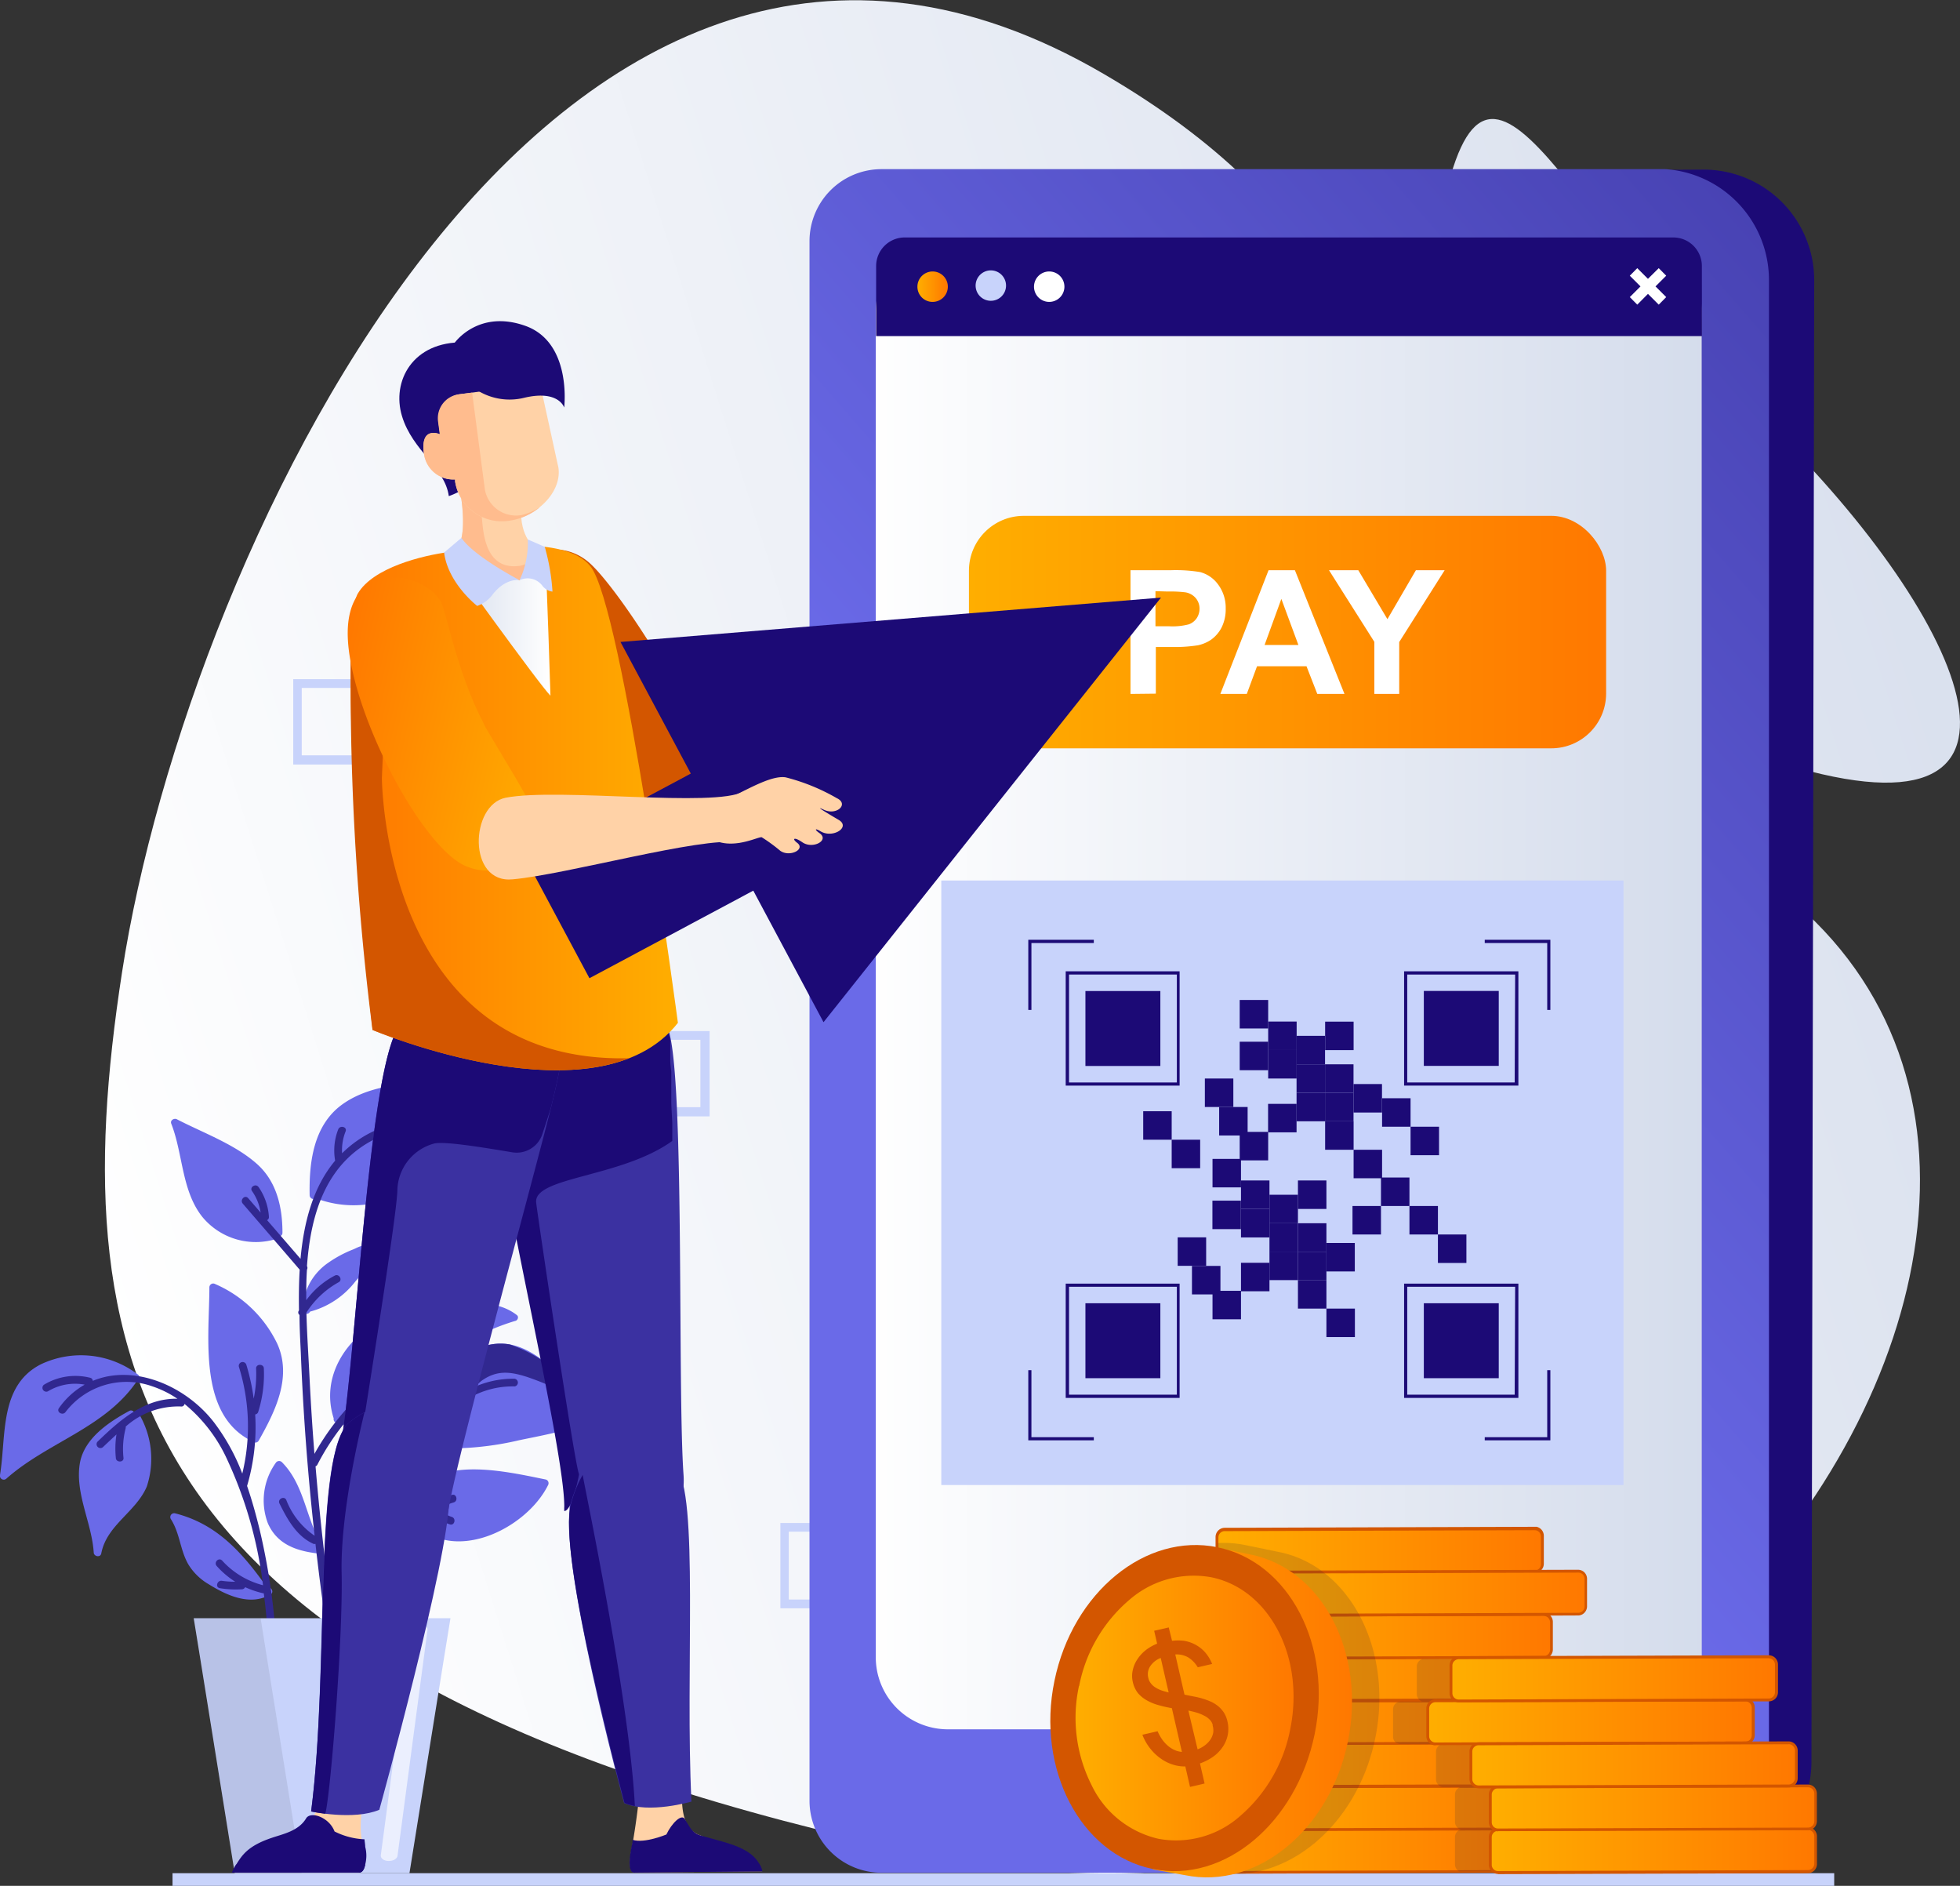 <svg xmlns="http://www.w3.org/2000/svg" xmlns:xlink="http://www.w3.org/1999/xlink" viewBox="0 0 212.68 204.58"><rect x="0" y="0" width="212.68" height="204.58" fill="#333333" stroke="none"/><defs><style>.cls-1{fill:#c8d3fb;}.cls-2{fill:url(#Безымянный_градиент_330);}.cls-3{fill:url(#Безымянный_градиент_330-2);}.cls-4{fill:url(#Безымянный_градиент_330-3);}.cls-5{fill:#1c0a76;}.cls-6{fill:url(#Безымянный_градиент_14);}.cls-13,.cls-7{fill:#fff;}.cls-8{fill:url(#Безымянный_градиент_18);}.cls-9{fill:url(#Безымянный_градиент_18-2);}.cls-10{fill:#6a6ae8;}.cls-11{fill:#312890;}.cls-12{opacity:0.08;}.cls-13{opacity:0.64;}.cls-14{fill:#3b31a1;}.cls-15{fill:#d35600;}.cls-16{fill:#ffd2a7;}.cls-17{fill:url(#Безымянный_градиент_18-3);}.cls-18{fill:url(#Безымянный_градиент_330-4);}.cls-19{fill:url(#Безымянный_градиент_140);}.cls-20{fill:#ffbc8e;}.cls-21{fill:url(#Безымянный_градиент_18-4);}.cls-22{fill:url(#Безымянный_градиент_18-5);}.cls-23{fill:url(#Безымянный_градиент_18-6);}.cls-24{fill:url(#Безымянный_градиент_18-7);}.cls-25{fill:url(#Безымянный_градиент_18-8);}.cls-26{fill:url(#Безымянный_градиент_18-9);}.cls-27{fill:url(#Безымянный_градиент_18-10);}.cls-28{fill:url(#Безымянный_градиент_18-11);}.cls-29{fill:url(#Безымянный_градиент_18-12);}.cls-30{fill:#191e3f;opacity:0.15;}.cls-31{fill:url(#Безымянный_градиент_18-13);}.cls-32{fill:url(#Безымянный_градиент_18-14);}.cls-33{fill:url(#Безымянный_градиент_18-15);}.cls-34{fill:url(#Безымянный_градиент_18-16);}.cls-35{fill:url(#Безымянный_градиент_18-17);}.cls-36{fill:url(#Безымянный_градиент_18-18);}.cls-37{fill:url(#Безымянный_градиент_18-19);}</style><linearGradient id="Безымянный_градиент_330" x1="7.97" y1="133.89" x2="246.89" y2="58.37" gradientUnits="userSpaceOnUse"><stop offset="0" stop-color="#fff"/><stop offset="1" stop-color="#d3dbeb"/></linearGradient><linearGradient id="Безымянный_градиент_330-2" x1="-0.44" y1="107.28" x2="238.48" y2="31.76" xlink:href="#Безымянный_градиент_330"/><linearGradient id="Безымянный_градиент_330-3" x1="93.04" y1="109.19" x2="188.09" y2="109.19" gradientTransform="translate(249.47 -31.6) rotate(89.88)" xlink:href="#Безымянный_градиент_330"/><linearGradient id="Безымянный_градиент_14" x1="643.65" y1="119.13" x2="782.14" y2="-1.4" gradientTransform="translate(-514.76)" gradientUnits="userSpaceOnUse"><stop offset="0" stop-color="#6a6ae8"/><stop offset="1" stop-color="#312890"/></linearGradient><linearGradient id="Безымянный_градиент_18" x1="-90.34" y1="31.11" x2="-87.05" y2="31.11" gradientTransform="translate(189.89)" gradientUnits="userSpaceOnUse"><stop offset="0" stop-color="#ffae00"/><stop offset="1" stop-color="#ff7800"/></linearGradient><linearGradient id="Безымянный_градиент_18-2" x1="105.14" y1="68.57" x2="174.29" y2="68.57" gradientTransform="matrix(1, 0, 0, 1, 0, 0)" xlink:href="#Безымянный_градиент_18"/><linearGradient id="Безымянный_градиент_18-3" x1="-1.64" y1="87.64" x2="33.85" y2="87.64" gradientTransform="matrix(-1, 0, 0, 1, 71.96, 0)" xlink:href="#Безымянный_градиент_18"/><linearGradient id="Безымянный_градиент_330-4" x1="12.23" y1="67.46" x2="23.75" y2="67.46" gradientTransform="matrix(-1, 0, 0, 1, 71.96, 0)" xlink:href="#Безымянный_градиент_330"/><linearGradient id="Безымянный_градиент_140" x1="-1625.5" y1="414.59" x2="-1589.11" y2="414.59" gradientTransform="matrix(-0.99, 0.13, 0.13, 0.99, -1596.19, -152.91)" gradientUnits="userSpaceOnUse"><stop offset="0" stop-color="#ffd000"/><stop offset="1" stop-color="#ff7400"/></linearGradient><linearGradient id="Безымянный_градиент_18-4" x1="-31.78" y1="347.17" x2="-6.37" y2="347.17" gradientTransform="matrix(-0.98, -0.22, -0.22, 0.98, 105.72, -264.26)" xlink:href="#Безымянный_градиент_18"/><linearGradient id="Безымянный_градиент_18-5" x1="129.86" y1="200.74" x2="165.17" y2="200.74" gradientTransform="matrix(1, 0, 0, 1, 0, 0)" xlink:href="#Безымянный_градиент_18"/><linearGradient id="Безымянный_градиент_18-6" x1="133.04" y1="196.12" x2="168.35" y2="196.12" gradientTransform="matrix(1, 0, 0, 1, 0, 0)" xlink:href="#Безымянный_градиент_18"/><linearGradient id="Безымянный_градиент_18-7" x1="130.81" y1="191.44" x2="166.12" y2="191.44" gradientTransform="matrix(1, 0, 0, 1, 0, 0)" xlink:href="#Безымянный_градиент_18"/><linearGradient id="Безымянный_градиент_18-8" x1="128.35" y1="186.82" x2="163.66" y2="186.82" gradientTransform="matrix(1, 0, 0, 1, 0, 0)" xlink:href="#Безымянный_градиент_18"/><linearGradient id="Безымянный_градиент_18-9" x1="133.04" y1="182.15" x2="168.35" y2="182.15" gradientTransform="matrix(1, 0, 0, 1, 0, 0)" xlink:href="#Безымянный_градиент_18"/><linearGradient id="Безымянный_градиент_18-10" x1="132.07" y1="168.2" x2="167.38" y2="168.2" gradientTransform="matrix(1, 0, 0, 1, 0, 0)" xlink:href="#Безымянный_градиент_18"/><linearGradient id="Безымянный_градиент_18-11" x1="133.04" y1="177.53" x2="168.35" y2="177.53" gradientTransform="matrix(1, 0, 0, 1, 0, 0)" xlink:href="#Безымянный_градиент_18"/><linearGradient id="Безымянный_градиент_18-12" x1="136.75" y1="172.86" x2="172.06" y2="172.86" gradientTransform="matrix(1, 0, 0, 1, 0, 0)" xlink:href="#Безымянный_градиент_18"/><linearGradient id="Безымянный_градиент_18-13" x1="117.56" y1="185.73" x2="146.69" y2="185.73" gradientTransform="matrix(1, 0, 0, 1, 0, 0)" xlink:href="#Безымянный_градиент_18"/><linearGradient id="Безымянный_градиент_18-14" x1="116.58" y1="185.3" x2="140.49" y2="185.3" gradientTransform="matrix(1, 0, 0, 1, 0, 0)" xlink:href="#Безымянный_градиент_18"/><linearGradient id="Безымянный_градиент_18-15" x1="161.71" y1="200.76" x2="197.03" y2="200.76" gradientTransform="matrix(1, 0, 0, 1, 0, 0)" xlink:href="#Безымянный_градиент_18"/><linearGradient id="Безымянный_градиент_18-16" x1="154.93" y1="186.8" x2="190.24" y2="186.8" gradientTransform="matrix(1, 0, 0, 1, 0, 0)" xlink:href="#Безымянный_градиент_18"/><linearGradient id="Безымянный_градиент_18-17" x1="157.45" y1="182.13" x2="192.77" y2="182.13" gradientTransform="matrix(1, 0, 0, 1, 0, 0)" xlink:href="#Безымянный_градиент_18"/><linearGradient id="Безымянный_градиент_18-18" x1="161.71" y1="196.13" x2="197.03" y2="196.13" gradientTransform="matrix(1, 0, 0, 1, 0, 0)" xlink:href="#Безымянный_градиент_18"/><linearGradient id="Безымянный_градиент_18-19" x1="159.61" y1="191.46" x2="194.92" y2="191.46" gradientTransform="matrix(1, 0, 0, 1, 0, 0)" xlink:href="#Безымянный_градиент_18"/></defs><g id="Слой_2" data-name="Слой 2"><g id="Layer1"><rect class="cls-1" x="18.72" y="203.21" width="180.31" height="1.37"/><path class="cls-2" d="M13.24,105.49C20.39,59.12,60.66-26.46,119.73,8c50.72,29.55,15.82,65.38,57.52,80.13,71.19,25.18,9.32,131.33-77,113S6.6,148.61,13.24,105.49Z"/><path class="cls-3" d="M156.43,23.19C153.08,40.1,159,71.6,192,82.38s21.56-15.14,0-36.25S161.48-2.27,156.43,23.19Z"/><path class="cls-1" d="M173.11,151.78H156.2v-9.26h16.91Zm-16-.95h15v-7.36h-15Z"/><path class="cls-1" d="M184.71,160.09H167.79v-9.26h16.92Zm-16-1h15v-7.36h-15Z"/><path class="cls-1" d="M131.35,72H114.44V62.78h16.91Zm-16-1h15V63.73h-15Z"/><path class="cls-1" d="M101.59,174.47H84.68v-9.25h16.91Zm-16-.95h15v-7.36h-15Z"/><path class="cls-1" d="M117.57,174.47H100.66v-9.25h16.91Zm-16-.95h15v-7.36h-15Z"/><path class="cls-1" d="M109.57,182.78H92.66v-9.26h16.91Zm-16-.95h15v-7.36h-15Z"/><path class="cls-1" d="M77,121.11H60.12v-9.26H77Zm-16-1h15V112.8h-15Z"/><path class="cls-1" d="M65.44,129.42H48.52v-9.26H65.44Zm-16-.95h15v-7.36h-15Z"/><path class="cls-1" d="M48.74,82.94H31.82V73.68H48.74Zm-16-1h15V74.63h-15Z"/><path class="cls-1" d="M64.72,82.94H47.8V73.68H64.72Zm-16-1h15V74.63h-15Z"/><path class="cls-1" d="M56.72,91.25H39.8V82H56.72Zm-16-1h15V82.94h-15Z"/><rect class="cls-4" x="56.14" y="61.82" width="168.85" height="94.73" transform="translate(31.1 249.53) rotate(-89.88)"/><path class="cls-5" d="M184.82,18.4l-54.77.31v7.11l27.74.06,19.77.11a12.06,12.06,0,0,1,12,12.08l-.26,137.55a12.07,12.07,0,0,1-12.09,12l-47.51.1,0,14.93,54.77.52a12.07,12.07,0,0,0,12.09-12l.3-160.69A12,12,0,0,0,184.82,18.4Z"/><path class="cls-6" d="M180.72,18.35q-.42,0-.84,0H95.66a7.81,7.81,0,0,0-7.82,7.81l0,169.19a7.81,7.81,0,0,0,7.81,7.81h84.23c.27,0,.55,0,.82,0a12.07,12.07,0,0,0,11.25-12l0-160.68A12.06,12.06,0,0,0,180.72,18.35Zm3.94,161.43a7.82,7.82,0,0,1-7.82,7.82h-74a7.82,7.82,0,0,1-7.81-7.82l0-146a7.81,7.81,0,0,1,7.81-7.81h74a7.81,7.81,0,0,1,7.81,7.82Z"/><path class="cls-5" d="M149.75,199l-20.08,0A3.65,3.65,0,0,1,126,195.3h0a3.66,3.66,0,0,1,3.65-3.64l20.08,0a3.64,3.64,0,0,1,3.64,3.65h0A3.64,3.64,0,0,1,149.75,199Z"/><path class="cls-5" d="M184.68,36.46H95.07v-7.6a3.1,3.1,0,0,1,3.1-3.1h83.39a3.1,3.1,0,0,1,3.11,3.1Z"/><path class="cls-7" d="M112.2,31.11a1.65,1.65,0,1,1,1.65,1.64A1.65,1.65,0,0,1,112.2,31.11Z"/><path class="cls-1" d="M105.87,31.11a1.65,1.65,0,1,1,3.29,0,1.65,1.65,0,0,1-3.29,0Z"/><path class="cls-8" d="M99.55,31.11a1.65,1.65,0,1,1,1.64,1.64A1.64,1.64,0,0,1,99.55,31.11Z"/><polygon class="cls-7" points="176.85 29.91 177.66 29.09 178.82 30.25 179.99 29.09 180.8 29.91 179.64 31.07 180.8 32.23 179.99 33.05 178.82 31.88 177.66 33.05 176.85 32.23 178.01 31.07 176.85 29.91"/><rect class="cls-9" x="105.14" y="55.96" width="69.14" height="25.22" rx="5.95"/><path class="cls-7" d="M122.67,75.28V61.86H127a16.16,16.16,0,0,1,3.22.2,3.52,3.52,0,0,1,1.93,1.31A4.19,4.19,0,0,1,133,66a4.38,4.38,0,0,1-.45,2.08,3.7,3.7,0,0,1-1.14,1.32A4.08,4.08,0,0,1,130,70a16.42,16.42,0,0,1-2.82.19h-1.76v5.06Zm2.71-11.15v3.81h1.48a7,7,0,0,0,2.14-.21,1.76,1.76,0,0,0,.85-.66,1.85,1.85,0,0,0,.31-1,1.75,1.75,0,0,0-.43-1.21,1.88,1.88,0,0,0-1.09-.6,13.37,13.37,0,0,0-1.95-.09Z"/><path class="cls-7" d="M145.89,75.28h-2.95l-1.17-3H136.4l-1.11,3h-2.87l5.23-13.42h2.86Zm-5-5.31-1.85-5-1.82,5Z"/><path class="cls-7" d="M149.13,75.28V69.63l-4.92-7.77h3.18l3.16,5.31,3.09-5.31h3.12l-4.93,7.79v5.63Z"/><rect class="cls-1" x="102.14" y="95.52" width="74.03" height="65.58"/><rect class="cls-5" x="154.49" y="107.5" width="8.13" height="8.13" transform="translate(270.13 -46.99) rotate(90)"/><path class="cls-5" d="M152.36,105.37v12.4h12.4v-12.4Zm12,12.06H152.7V105.72h11.71Z"/><rect class="cls-5" x="117.78" y="107.5" width="8.13" height="8.13" transform="translate(233.41 -10.27) rotate(90)"/><path class="cls-5" d="M115.64,105.37v12.4H128v-12.4Zm12.06,12.06H116V105.72H127.7Z"/><rect class="cls-5" x="154.49" y="141.38" width="8.13" height="8.13" transform="translate(304.01 -13.11) rotate(90)"/><path class="cls-5" d="M152.36,139.25v12.4h12.4v-12.4Zm12,12.05H152.7V139.59h11.71Z"/><rect class="cls-5" x="117.78" y="141.38" width="8.13" height="8.13" transform="translate(267.29 23.6) rotate(90)"/><path class="cls-5" d="M115.64,139.25v12.4H128v-12.4ZM127.7,151.3H116V139.59H127.7Z"/><rect class="cls-5" x="143.79" y="110.82" width="3.09" height="3.09" transform="translate(257.7 -32.96) rotate(90)"/><rect class="cls-5" x="140.7" y="112.37" width="3.09" height="3.09" transform="translate(256.15 -28.33) rotate(90)"/><rect class="cls-5" x="137.61" y="110.82" width="3.09" height="3.09" transform="translate(251.52 -26.79) rotate(90)"/><rect class="cls-5" x="134.52" y="108.48" width="3.09" height="3.09" transform="translate(246.09 -26.04) rotate(90)"/><rect class="cls-5" x="134.52" y="113.01" width="3.09" height="3.09" transform="translate(250.62 -21.51) rotate(90)"/><rect class="cls-5" x="130.74" y="117" width="3.09" height="3.09" transform="translate(250.83 -13.74) rotate(90)"/><rect class="cls-5" x="137.61" y="113.91" width="3.09" height="3.09" transform="translate(254.61 -23.7) rotate(90)"/><rect class="cls-5" x="137.61" y="119.75" width="3.09" height="3.09" transform="translate(260.44 -17.86) rotate(90)"/><rect class="cls-5" x="143.79" y="121.63" width="3.09" height="3.09" transform="translate(268.51 -22.15) rotate(90)"/><rect class="cls-5" x="146.88" y="124.72" width="3.09" height="3.09" transform="translate(274.69 -22.15) rotate(90)"/><rect class="cls-5" x="134.52" y="122.79" width="3.09" height="3.09" transform="translate(260.4 -11.73) rotate(90)"/><rect class="cls-5" x="132.29" y="120.09" width="3.09" height="3.09" transform="translate(255.47 -12.2) rotate(90)"/><rect class="cls-5" x="127.14" y="123.64" width="3.09" height="3.09" transform="translate(253.87 -3.5) rotate(90)"/><rect class="cls-5" x="124.05" y="120.55" width="3.09" height="3.09" transform="translate(247.69 -3.5) rotate(90)"/><rect class="cls-5" x="140.7" y="115.46" width="3.09" height="3.09" transform="translate(259.24 -25.24) rotate(90)"/><rect class="cls-5" x="143.79" y="115.46" width="3.09" height="3.09" transform="translate(262.33 -28.33) rotate(90)"/><rect class="cls-5" x="146.88" y="117.6" width="3.09" height="3.09" transform="translate(267.56 -29.28) rotate(90)"/><rect class="cls-5" x="140.7" y="118.55" width="3.09" height="3.09" transform="translate(262.33 -22.15) rotate(90)"/><rect class="cls-5" x="143.79" y="118.55" width="3.09" height="3.09" transform="translate(265.42 -25.24) rotate(90)"/><rect class="cls-5" x="140.84" y="128.06" width="3.09" height="3.09" transform="translate(271.99 -12.78) rotate(90)"/><rect class="cls-5" x="137.75" y="129.6" width="3.09" height="3.09" transform="translate(270.44 -8.14) rotate(90)"/><rect class="cls-5" x="134.66" y="128.06" width="3.09" height="3.09" transform="translate(265.81 -6.6) rotate(90)"/><rect class="cls-5" x="131.57" y="125.72" width="3.09" height="3.09" transform="translate(260.38 -5.85) rotate(90)"/><rect class="cls-5" x="131.57" y="130.25" width="3.09" height="3.09" transform="translate(264.9 -1.32) rotate(90)"/><rect class="cls-5" x="127.79" y="134.24" width="3.09" height="3.09" transform="translate(265.12 6.44) rotate(90)"/><rect class="cls-5" x="134.66" y="131.15" width="3.09" height="3.09" transform="translate(268.9 -3.51) rotate(90)"/><rect class="cls-5" x="134.66" y="136.98" width="3.09" height="3.09" transform="translate(274.73 2.33) rotate(90)"/><rect class="cls-5" x="140.84" y="138.87" width="3.09" height="3.09" transform="translate(282.8 -1.97) rotate(90)"/><rect class="cls-5" x="143.93" y="141.96" width="3.09" height="3.09" transform="translate(288.98 -1.97) rotate(90)"/><rect class="cls-5" x="131.57" y="140.03" width="3.09" height="3.09" transform="translate(274.69 8.46) rotate(90)"/><rect class="cls-5" x="129.34" y="137.33" width="3.09" height="3.09" transform="translate(269.76 7.99) rotate(90)"/><rect class="cls-5" x="137.75" y="132.69" width="3.09" height="3.09" transform="translate(273.53 -5.05) rotate(90)"/><rect class="cls-5" x="140.84" y="132.69" width="3.09" height="3.09" transform="translate(276.62 -8.14) rotate(90)"/><rect class="cls-5" x="143.93" y="134.84" width="3.09" height="3.09" transform="translate(281.85 -9.09) rotate(90)"/><rect class="cls-5" x="137.75" y="135.78" width="3.09" height="3.09" transform="translate(276.62 -1.97) rotate(90)"/><rect class="cls-5" x="140.84" y="135.78" width="3.09" height="3.09" transform="translate(279.71 -5.05) rotate(90)"/><rect class="cls-5" x="152.95" y="130.83" width="3.09" height="3.09" transform="translate(286.86 -22.12) rotate(90)"/><rect class="cls-5" x="156.04" y="133.92" width="3.09" height="3.09" transform="translate(293.04 -22.12) rotate(90)"/><rect class="cls-5" x="149.86" y="127.74" width="3.09" height="3.09" transform="translate(280.68 -22.12) rotate(90)"/><rect class="cls-5" x="146.77" y="130.83" width="3.09" height="3.09" transform="translate(280.68 -15.94) rotate(90)"/><rect class="cls-5" x="153.05" y="122.23" width="3.09" height="3.09" transform="translate(278.38 -30.82) rotate(90)"/><rect class="cls-5" x="149.96" y="119.14" width="3.09" height="3.09" transform="translate(272.2 -30.82) rotate(90)"/><polygon class="cls-5" points="161.11 102.3 161.11 101.95 168.23 101.95 168.23 109.56 167.89 109.56 167.89 102.3 161.11 102.3"/><polygon class="cls-5" points="111.58 109.56 111.58 101.95 118.69 101.95 118.69 102.3 111.92 102.3 111.92 109.56 111.58 109.56"/><polygon class="cls-5" points="161.11 156.25 161.11 155.91 167.89 155.91 167.89 148.64 168.23 148.64 168.23 156.25 161.11 156.25"/><polygon class="cls-5" points="111.58 156.25 111.58 148.64 111.92 148.64 111.92 155.91 118.69 155.91 118.69 156.25 111.58 156.25"/><path class="cls-10" d="M49.7,117.64a.42.42,0,0,0-.4-.31c-3.94.07-8.87.08-12.2,2.51-3.1,2.27-3.57,6.27-3.5,9.83a.42.42,0,0,0,.67.32l0,0A11.45,11.45,0,0,0,49.7,117.64Z"/><path class="cls-10" d="M30.65,133.73c0-2.74-.61-5.5-2.71-7.41-2.41-2.18-5.9-3.42-8.75-4.9-.29-.15-.75.11-.61.47,1.29,3.28,1.11,7.29,3.39,10.14a7.51,7.51,0,0,0,8.11,2.34.38.38,0,0,0,.27-.25A.39.39,0,0,0,30.65,133.73Z"/><path class="cls-10" d="M56.08,142.66c-1.94-1.5-4.43-1.35-6.77-1.25A19.45,19.45,0,0,0,41.74,143c-4.12,2-7,6.29-5.53,10.87a.41.41,0,0,0,.28.48c3.93,1.25,5.82-1.38,8.19-4a25,25,0,0,1,11.21-7.05C56.16,143.27,56.34,142.86,56.08,142.66Z"/><path class="cls-10" d="M65.47,152.44l-.15-.07A20,20,0,0,1,60.65,149s0,0,0,0c-1.66-1.44-3.35-2.79-5.33-3.15h0a5.77,5.77,0,0,0-2.93.24c-4.2,1.4-6.79,5.78-7.2,10a.36.36,0,0,0,.06.24.64.64,0,0,0,0,.07.45.45,0,0,0,.37.58,33,33,0,0,0,10.67-.73c3.12-.66,6.66-1.2,9.37-3A.42.42,0,0,0,65.47,152.44Z"/><path class="cls-10" d="M59.22,160.5c-4.6-.92-14.1-3.26-14.75,4.06a.34.34,0,0,0,.31.39c4.17,4.9,12.29,1,14.69-3.84A.42.42,0,0,0,59.22,160.5Z"/><path class="cls-10" d="M30.08,145.76a13.36,13.36,0,0,0-6.84-6.51.42.42,0,0,0-.52.4c0,5.32-1.26,13.7,4.52,16.64a.53.53,0,0,0,.12,0,.41.41,0,0,0,.71,0C29.85,153.13,31.73,149.4,30.08,145.76Z"/><path class="cls-10" d="M15,149.14A10.17,10.17,0,0,0,4.44,148C-.12,150.32.7,155.81,0,160a.42.42,0,0,0,.69.41c4.51-4,10.79-5.51,14.23-10.68h0A.36.36,0,0,0,15,149.14Z"/><path class="cls-10" d="M15.05,153.33a.41.41,0,0,0-.52-.15.38.38,0,0,0-.52-.11c-2.26,1.23-4.9,3-5.35,5.7-.53,3.25,1.3,6.43,1.51,9.64,0,.44.72.6.82.11.58-3.08,3.77-4.49,4.94-7.26A9.58,9.58,0,0,0,15.05,153.33Z"/><path class="cls-10" d="M29,172.24c-2.65-3.72-5.38-6.9-10-8.07a.42.42,0,0,0-.47.61c1,1.56,1,3.33,1.89,4.9a6.27,6.27,0,0,0,2.24,2.19c2,1.24,4.5,2.37,6.69,1.11C29.79,172.73,29.42,172.07,29,172.24Z"/><path class="cls-10" d="M35,167.85a.56.56,0,0,0,0-.12c-1.83-2.91-1.91-6.61-4.42-9.12a.43.43,0,0,0-.66.09,7,7,0,0,0-.85,6.56c1.06,2.4,3.3,3.05,5.73,3.3C35.15,168.61,35.22,168.08,35,167.85Z"/><path class="cls-10" d="M40.08,135.31c-.52-.44-1.22,0-1.73.22A12.89,12.89,0,0,0,35.6,137a6.41,6.41,0,0,0-2.76,4.8.38.38,0,0,0,0,.15c0,.06,0,.12,0,.17a.42.42,0,0,0,.8.17,9.2,9.2,0,0,0,4.94-3.3C39.16,138.31,41.29,136.32,40.08,135.31Z"/><path class="cls-10" d="M41,168.18c-.06-.06-.11-.13-.18-.19.52-3.56.74-7.67-2.76-9.76a.41.41,0,0,0-.61.25,10.45,10.45,0,0,0,3,10.29C40.79,169.14,41.38,168.55,41,168.18Z"/><path class="cls-11" d="M65.11,152a22.27,22.27,0,0,1-4.46-3s0,0,0,0a15.2,15.2,0,0,0-5.33-3.15h0a5.77,5.77,0,0,0-2.93.24c-4.2,1.4-6.79,5.78-7.2,10a.36.36,0,0,0,.06.24.64.64,0,0,0,0,.07.49.49,0,0,0,.36-.2.4.4,0,0,0,.22-.12c1.37-1.46,2.83-2.82,4.26-4.21a21,21,0,0,1,2.15-2.07c1.67-1.19,3.1-1,4.85-.46A30.18,30.18,0,0,1,62.91,152c.7.4,1.4,1.07,2.2.71a.38.38,0,0,0,.21-.37A.36.36,0,0,0,65.11,152Z"/><path class="cls-11" d="M28.2,166.05c-.39-1.61-.84-3.25-1.39-4.85l0,0a22.54,22.54,0,0,0,.88-7.76.39.39,0,0,0,.33-.28,13.58,13.58,0,0,0,.61-4.7c0-.53-.86-.53-.84,0a13.22,13.22,0,0,1-.26,3.27,23.46,23.46,0,0,0-.8-3.68.42.42,0,0,0-.81.22,21.64,21.64,0,0,1,.37,11.59,22.19,22.19,0,0,0-3.07-5.56c-3.09-4-8.7-6.36-13.15-4.5a.37.37,0,0,0-.3-.34,6.56,6.56,0,0,0-5,.76.42.42,0,0,0,.42.72,5.69,5.69,0,0,1,4-.73,8.64,8.64,0,0,0-2.79,2.54c-.32.44.41.86.72.42a8.34,8.34,0,0,1,9.4-2.78,11.21,11.21,0,0,1,2.73,1.35c-3.55-.07-6.25,2.31-8.68,4.67a.42.42,0,0,0,.59.59c.49-.47,1-.94,1.48-1.39a9.8,9.8,0,0,0-.07,2.54c0,.53.89.53.83,0a9,9,0,0,1,.24-3.23.92.92,0,0,0,0-.16,8.55,8.55,0,0,1,6-2.18.33.33,0,0,0,.38-.28,16.77,16.77,0,0,1,4.46,5.67,45.32,45.32,0,0,1,4.06,14,9,9,0,0,1-4.43-2.67c-.37-.4-.95.19-.59.59a9.76,9.76,0,0,0,2,1.7,10,10,0,0,1-1.44-.1c-.53-.08-.75.72-.22.8a10.71,10.71,0,0,0,2.4.12.4.4,0,0,0,.34-.23,10.08,10.08,0,0,0,1.94.66h.08c.31,2.37.49,4.72.6,7,0,.53.86.53.83,0A71.86,71.86,0,0,0,28.2,166.05Z"/><path class="cls-11" d="M42,148.92a25.81,25.81,0,0,0-2.15,1.73,13,13,0,0,1,1.92-4.12c.31-.44-.41-.86-.72-.42a13.53,13.53,0,0,0-2.21,5.12.4.4,0,0,0,0,.31,27.22,27.22,0,0,0-4.72,6.18c-.23-2.88-.41-5.75-.55-8.63-.1-2.05-.26-4.34-.32-6.7a9.76,9.76,0,0,1,3.48-3.28c.49-.23.07-1-.42-.72a9,9,0,0,0-3.08,2.66c0-1.1,0-2.22.08-3.32a.39.39,0,0,0,0-.38c.42-5.89,2.19-11.45,7.83-14,.48-.22.06-.94-.42-.72a12.36,12.36,0,0,0-3.6,2.48,5.52,5.52,0,0,1,.38-2.37c.2-.5-.61-.71-.8-.22a6.28,6.28,0,0,0-.34,3.35s0,0,0,.05c-2.4,2.86-3.39,6.68-3.75,10.64l-3.63-4.2a.35.35,0,0,0,.2-.35,6.34,6.34,0,0,0-1.12-3.23c-.31-.44-1,0-.72.42a5.43,5.43,0,0,1,.94,2.34l-1.35-1.56c-.35-.41-.93.18-.59.59,2.06,2.39,4.12,4.77,6.18,7.17-.09,1.45-.1,2.92-.08,4.35l0,.07a.34.34,0,0,0,.06.49c0,1.4.08,2.77.14,4.06q.39,10,1.5,19.89a8.3,8.3,0,0,1-3.08-3.89c-.24-.48-1-.06-.72.42.86,1.72,1.84,3.52,3.67,4.35a.36.36,0,0,0,.22,0q.72,6.36,1.71,12.7c.09.53.89.3.81-.22q-1.63-10.41-2.51-20.89a.35.35,0,0,0,.2-.18,26.2,26.2,0,0,1,7.94-9.24C42.89,149.32,42.47,148.6,42,148.92Z"/><path class="cls-11" d="M55.83,149.57a10.28,10.28,0,0,0-4.8,1.11,15.72,15.72,0,0,1,2-1.82c.42-.32,0-1-.42-.72A18,18,0,0,0,49,151.88a.37.37,0,0,0-.07.16,21.55,21.55,0,0,0-6.2,8.82,37.64,37.64,0,0,0-1.83,6,13.13,13.13,0,0,1-1-2.52,2.81,2.81,0,0,0-1.08-1.71c-.46-.29-.88.43-.43.72.68.42.84,1.64,1.08,2.34a7.55,7.55,0,0,0,.92,1.92.41.41,0,0,0,.32.18,150.35,150.35,0,0,0-1.77,15.32c0,.53.78.53.83,0,.45-4.7.74-9.5,1.59-14.18a.44.44,0,0,0,.18-.11,24.34,24.34,0,0,1,5.19-4.7,5.82,5.82,0,0,0,2.08,1.25c.51.17.72-.64.22-.81a4.62,4.62,0,0,1-1.53-.86,10.77,10.77,0,0,1,1.74-.72c.51-.15.29-1-.22-.8a11.49,11.49,0,0,0-2.27,1,.47.47,0,0,0-.32.19,22,22,0,0,0-4.77,4.12c.27-1.31.59-2.62,1-3.9a26.65,26.65,0,0,1,3.85-7.88h0a16.15,16.15,0,0,1,2.91-.67c.53-.07.3-.88-.22-.8a14.62,14.62,0,0,0-1.84.37c2.18-2.51,5-4.28,8.49-4.21A.42.42,0,0,0,55.83,149.57Z"/><polygon class="cls-1" points="48.88 175.55 48.21 179.68 47.02 187.08 44.43 203.21 25.47 203.21 22.88 187.08 21.69 179.68 21.02 175.55 48.88 175.55"/><polygon class="cls-12" points="28.94 179.68 28.28 175.55 21.02 175.55 21.69 179.68 22.88 187.08 25.47 203.21 32.72 203.21 30.13 187.08 28.94 179.68"/><path class="cls-13" d="M42.21,201.88h-.08c-.48,0-.85-.3-.81-.61l3.26-24.54c0-.31.47-.54,1-.52s.85.3.81.61l-3.26,24.54C43.06,201.66,42.67,201.88,42.21,201.88Z"/><path class="cls-14" d="M72.73,112.48a22.27,22.27,0,0,0-6.17-11.24c-2-1.7-7.59-1.53-9.85,3.11s-3.1,7.46-2.47,15.82,7.56,36.93,7.57,43.2,13,5.59,12.36-3.39S74.26,119.55,72.73,112.48Z"/><path class="cls-5" d="M54.06,114.27a21.35,21.35,0,0,1,2.65-9.92,7.15,7.15,0,0,1,5.69-4l.4,0,.36,0a8.43,8.43,0,0,1,1,.06,5.64,5.64,0,0,1,1.21.28,3.55,3.55,0,0,1,.52.23,1.36,1.36,0,0,1,.24.13,4.43,4.43,0,0,1,.42.29l.26.24.16.16.06,0a.8.8,0,0,0,.13.13l.06.07.14.15.07.07.44.5a.27.27,0,0,0,.07.08l.16.21a.39.39,0,0,1,.08.1l.18.22.07.09q.25.31.51.69a.36.36,0,0,1,.07.1l.2.27.08.13.19.29a1,1,0,0,1,.08.11c.17.28.35.56.52.86l.08.13c.06.11.13.22.19.34l.08.15.19.34.07.15c.09.16.17.33.25.5h0c.09.17.17.35.25.52l.07.16.17.38c0,.07,0,.13.07.19s.11.26.16.39a1.34,1.34,0,0,1,.07.18c.07.19.15.38.21.57h0c.07.19.13.39.2.59s0,.12,0,.19.09.28.13.42,0,.15.07.22.08.29.11.44l.06.2.15.64h0a3.7,3.7,0,0,1,.07.38l0,.13a2.93,2.93,0,0,0,0,.29c0,.06,0,.12,0,.17s0,.2,0,.3,0,.13,0,.19,0,.22,0,.33l0,.19c0,.13,0,.27,0,.41s0,.09,0,.14c0,.39.07.8.11,1.24v.13c0,.18,0,.36,0,.54s0,.12,0,.18,0,.35,0,.53a1.09,1.09,0,0,0,0,.18l0,.59a.76.76,0,0,1,0,.15c0,.24,0,.49,0,.75h0c0,.82.08,1.67.11,2.57v.06l0,.84v.07q0,.44,0,.9h0c-5.54,4-15.08,3.88-14.77,6.7.14,1.27,4.17,28.4,4.65,29.45,0,.12-.74,4-1.6,4a4.21,4.21,0,0,1,0-.51c0-6.17-6.71-33.92-7.53-42.78v0c0-.14,0-.27,0-.4-.1-1.31-.16-2.48-.19-3.54C54,115.78,54,115,54.06,114.27Z"/><path class="cls-14" d="M42.68,112.59a28.69,28.69,0,0,1,8.14-11.38c2.29-1.74,7.85-1.67,9.3,3s1.79,7.42-.3,15.82-10,37.08-11.09,43.38-12.9,1.31-11.55-7.89C38.68,145.29,39.92,119.71,42.68,112.59Z"/><path class="cls-5" d="M55.56,125c-2.91-.48-7.46-1.25-8.51-.93a5.38,5.38,0,0,0-3.93,5c0,2.74-4.31,29.12-4.3,29.24a20.55,20.55,0,0,1-1.74-1.62,10.53,10.53,0,0,1,.1-1.24c1.5-10.18,2.74-35.76,5.5-42.88a29.38,29.38,0,0,1,7.67-11c.18-.15.33-.28.47-.38,2.29-1.74,7.85-1.67,9.3,3s1.79,7.42-.3,15.82c-.1.41-.57,1.81-1,3.11A2.93,2.93,0,0,1,55.56,125Z"/><path class="cls-15" d="M63.76,60.89C66.14,62.81,72.5,72,76.65,81.06c0,0,.89,2.43.89,2.46h0a11.75,11.75,0,0,1,.86,3.3c.24,4.67-6.42,4.43-6.77,4.15-5.51-4.56-15.29-22.16-15.92-24.45C54.06,60.61,59.9,57.79,63.76,60.89Z"/><path class="cls-16" d="M71.74,84.49c5.89-3.14,29.27-8.33,31.83-11.26s7.47,4.45,2.79,5.45S85.52,89.44,79,91.56C69.38,94.66,70.24,85.29,71.74,84.49Z"/><path class="cls-15" d="M78.09,81.9s-1.71,5.59,2.16,10c0,0-4.68,1.95-7.52,0s-2.65-5.91-1.9-7.29S76.66,81.91,78.09,81.9Z"/><path class="cls-5" d="M53.3,47.94c.56,4.21-4.6,5.88-4.6,5.88-.42-3.12-3.93-4.88-5.08-8.68s1.18-8.12,6.71-8C53.73,37.29,52.75,43.73,53.3,47.94Z"/><path class="cls-17" d="M48.82,59.87c-3,.38-8.35,1.71-10,4.53s-.43,29.72,1.61,47.33c0,0,24.45,10.33,33.13-.77,0,0-6-45.34-9.51-49.55C61.2,57.91,51.77,59.48,48.82,59.87Z"/><path class="cls-18" d="M48.21,59.94S58.53,74.29,59.73,75.47c0,0-.38-12.32-.6-16Z"/><path class="cls-19" d="M50.1,53.87c-.12-.55-.22-.9-.22-.9s5.86-4.67,6.64.07Z"/><polygon class="cls-5" points="89.36 110.89 125.98 64.83 67.33 69.64 74.96 83.92 57.17 93.42 63.96 106.12 81.74 96.62 89.36 110.89"/><path class="cls-16" d="M56.38,62.94l1.78-3.39s-1.84-1.24-1.59-4.48c.6-7.91-6.69-2.1-6.69-2.1s1.32,6.59-1.06,6.89Z"/><path class="cls-20" d="M56.34,61.39c-4.11.53-3.9-4.61-4.1-5.58S49.88,53,49.88,53s1.32,6.59-1.06,6.89l7.56,3.08,1-2A2.16,2.16,0,0,1,56.34,61.39Z"/><path class="cls-15" d="M38.11,68.25h4l-.67,16.14s.06,31.05,26.82,30.41c-10.67,4.18-27.84-3.07-27.84-3.07A297.25,297.25,0,0,1,38.11,68.25Z"/><path class="cls-16" d="M58.6,41.62l2,9.14c.36,2.73-2.49,5.35-5.36,5.73h0a5.12,5.12,0,0,1-5.86-4.25l0-.23A3.21,3.21,0,0,1,46,49.17c-.4-3,1.75-2.06,1.75-2.06l-.17-1.29a2.73,2.73,0,0,1,2.34-3.06Z"/><path class="cls-20" d="M47.72,47.11l-.19-1.41a2.62,2.62,0,0,1,2.24-2.92l1.47-.19a.28.28,0,0,1,0,.09l1.38,10.46a3.43,3.43,0,0,0,4,2.73,6.54,6.54,0,0,0,2-.88,6.65,6.65,0,0,1-3.37,1.5,5.12,5.12,0,0,1-5.86-4.25l0-.23A3.21,3.21,0,0,1,46,49.17C45.57,46.14,47.72,47.11,47.72,47.11Z"/><path class="cls-1" d="M57.27,58.52a9.47,9.47,0,0,1-.89,4.42,2,2,0,0,1,2.5.64,1.66,1.66,0,0,0,1.07.6,22.78,22.78,0,0,0-.84-4.86Z"/><path class="cls-1" d="M50.07,58.35c1.34,2,6.31,4.59,6.31,4.59s-1.52-.32-3,1.65a3.48,3.48,0,0,1-1.6,1.14s-3.16-2.43-3.59-5.79Z"/><path class="cls-5" d="M50.93,41.7a6.61,6.61,0,0,0,6,1.44c3.71-.86,4.29,1.07,4.29,1.07s.87-7.07-4.24-8.87-7.66,1.87-7.66,1.87Z"/><path class="cls-21" d="M58.68,89.86c-.93-2.67-2.29-4.69-6.07-11.08-.12-.28-.25-.57-.4-.85-2.63-5.19-3.84-11.75-4.38-12.67-2-3.43-10.42-4.71-10.09,3.93C38.05,77,45.21,91,50.13,93.76a6,6,0,0,0,6.25-.42C57.18,92.72,59,90.63,58.68,89.86Z"/><path class="cls-16" d="M54.87,86.54c5.7-1.11,22.72,1.1,25.82-.68,2.11-1.21,1.06,5.8-.66,5.53-3.94-.62-18.57,3.48-24.38,4C50.7,95.91,51,87.3,54.87,86.54Z"/><path class="cls-16" d="M91,88.94c-1.38-.81-2.7-1.61-1.61-1.1,1.39.67,2.78-.61,1.4-1.26a21.79,21.79,0,0,0-5.53-2.25c-2.09-.34-6.06,2.63-8,2.91-.8.11,0,3.84.62,4.06,2.13.71,4.45-.57,4.78-.47a18.19,18.19,0,0,1,2,1.46c1,.73,2.79-.14,1.84-.86-.61-.46-.32-.67.56-.06,1.13.79,3-.21,1.85-1-.48-.33-.56-.59.11-.2C90.36,91,92.35,89.73,91,88.94Z"/><path class="cls-16" d="M31.85,198.8c3-1.05,3.75-5.67,4.06-8.41L40.32,192s-1.74,4.69-1,7.88-.26,2.89-.26,2.89H25.45A24.54,24.54,0,0,1,31.85,198.8Z"/><path class="cls-5" d="M25.18,203.13H38.93s.51.16.7-.87a3.79,3.79,0,0,0,0-1.91c0-.27-.06-.54-.08-.82a7.91,7.91,0,0,1-3.25-.85c-.57-1.53-2.56-2.22-3.07-1.44-.82,1.4-2.54,1.72-3.73,2.13-2.6.87-3.24,1.89-3.86,2.89A5.19,5.19,0,0,0,25.18,203.13Z"/><path class="cls-5" d="M25.18,203.13H38.93s.51.16.7-.87h-14A5.19,5.19,0,0,0,25.18,203.13Z"/><path class="cls-14" d="M37.93,154.28c-4,3.25-2.16,26.66-4.17,42.23,0,0,4.61,1,7.4-.18,0,0,7.58-27.39,7.58-33.76C48.74,151.37,42.21,150.79,37.93,154.28Z"/><path class="cls-16" d="M76,199.11c-3-1-1.65-5.87-2-8.6l-4.4,1.63a80.65,80.65,0,0,1-1,8.1c-.66,3.2.29,2.89.29,2.89L82.72,203A28.44,28.44,0,0,0,76,199.11Z"/><path class="cls-5" d="M76,199.11c-.92-.28-1.13-.89-1.69-1.77-.35-.62-1.43.46-2,1.67,0,0-2.38,1-3.66.58,0,.22-.06.44-.1.65-.66,3.2.29,2.89.29,2.89L82.72,203C82,200.39,79,200,76,199.11Z"/><path class="cls-5" d="M68.38,202.3c.06,1,.52.83.52.83L82.72,203a2.55,2.55,0,0,0-.34-.83Z"/><path class="cls-14" d="M73.33,159.13c2.55,2.83,1,22.26,1.7,36.31,0,0-4.65,1.36-7.31.16,0,0-7.35-27-5.76-32.62C64.1,155.48,69.9,155.34,73.33,159.13Z"/><path class="cls-5" d="M62,163a12.74,12.74,0,0,1,1.23-3c0,.36,5.08,24.23,5.66,35.93a5.57,5.57,0,0,1-.73-.19,3.7,3.7,0,0,1-.4-.16s-2.34-8.83-4.25-17.85C62.2,171.44,61.29,165.32,62,163Z"/><path class="cls-5" d="M37.93,154.28a9.2,9.2,0,0,1,1.62-1.06c-.53,2.14-2.62,11-2.48,17.39.16,7.06-1.19,23.9-1.77,26.15-.92-.11-1.54-.25-1.54-.25C35.77,180.94,34,157.53,37.93,154.28Z"/><path class="cls-22" d="M165.17,202.19a.83.83,0,0,1-.82.84l-6,0-27.69.08a.83.83,0,0,1-.83-.83v-3a.83.83,0,0,1,.83-.83h2.88l24.74-.08,6,0a1.07,1.07,0,0,1,.31.06.84.84,0,0,1,.52.77Z"/><path class="cls-15" d="M130.7,203.28a1,1,0,0,1-1-1v-3a1,1,0,0,1,1-1l33.64-.1a.92.92,0,0,1,.36.07,1,1,0,0,1,.62.9v3a1,1,0,0,1-1,1Zm33.63-4.78-33.64.1a.7.7,0,0,0-.68.69v3a.69.69,0,0,0,.68.69l33.65-.11a.69.69,0,0,0,.68-.68v-3a.69.69,0,0,0-.44-.63A.7.7,0,0,0,164.33,198.5Z"/><path class="cls-23" d="M168.35,197.57a.84.84,0,0,1-.83.84h-2.88l-6.22,0-24.54.08a.78.78,0,0,1-.31-.06.84.84,0,0,1-.52-.77v-3a.84.84,0,0,1,.83-.84l22.35-.07,11.29,0a.83.83,0,0,1,.83.83Z"/><path class="cls-15" d="M133.88,198.66a1,1,0,0,1-.37-.08,1,1,0,0,1-.61-.9v-3a1,1,0,0,1,1-1l33.64-.11a1,1,0,0,1,.69.29.94.94,0,0,1,.29.69v3a1,1,0,0,1-1,1Zm33.64-4.78h0l-33.64.1a.67.67,0,0,0-.48.2.7.7,0,0,0-.2.49v3a.68.68,0,0,0,.42.63.6.6,0,0,0,.26.05l33.64-.1a.69.69,0,0,0,.69-.69v-3a.67.67,0,0,0-.21-.48A.63.63,0,0,0,167.52,193.88Z"/><path class="cls-24" d="M166.12,192.9a.81.81,0,0,1-.82.83l-9.09,0h0l-24.55.07a.84.84,0,0,1-.84-.83v-3a.85.85,0,0,1,.57-.79,1.09,1.09,0,0,1,.26,0l19.88-.06,11.58,0h2.18a.84.84,0,0,1,.84.83Z"/><path class="cls-15" d="M131.66,194a1,1,0,0,1-1-1v-3a1,1,0,0,1,.66-.92.89.89,0,0,1,.31-.06l33.64-.1a1,1,0,0,1,1,1v3a1,1,0,0,1-1,1Zm33.62-4.78-33.64.11-.22,0a.69.69,0,0,0-.46.65v3a.69.69,0,0,0,.69.69l24.51-.08.07,0,0,0,9,0a.69.69,0,0,0,.68-.68v-3A.69.69,0,0,0,165.28,189.2Z"/><path class="cls-25" d="M163.66,188.27a.82.82,0,0,1-.56.79.81.81,0,0,1-.27.05l-11.24,0-20.21.06h-2.19a.83.83,0,0,1-.83-.83v-3a.84.84,0,0,1,.83-.84h4.52l20.39-.06h0l8.72,0,.18,0a.84.84,0,0,1,.65.81Z"/><path class="cls-15" d="M129.19,189.36a1,1,0,0,1-1-1v-3a1,1,0,0,1,1-1l25.06-.08h0l8.58,0a.83.83,0,0,1,.22,0,1,1,0,0,1,.76.95v3a1,1,0,0,1-.66.93.86.86,0,0,1-.32.05Zm24.87-4.75-24.88.07a.69.69,0,0,0-.69.69l0,3a.67.67,0,0,0,.68.68l33.64-.1a.54.54,0,0,0,.22,0,.67.67,0,0,0,.46-.65v-3a.68.68,0,0,0-.53-.66l-.15,0-8.66,0,0,0Z"/><path class="cls-26" d="M168.35,183.61a.83.83,0,0,1-.83.83H163l-8.86,0-20.26.06-.18,0a.82.82,0,0,1-.65-.8v-3a.84.84,0,0,1,.63-.81l.2,0,19.19-.06,14.45,0a.75.75,0,0,1,.21,0,.83.83,0,0,1,.62.81Z"/><path class="cls-15" d="M133.88,184.69a.83.83,0,0,1-.22,0,1,1,0,0,1-.76-.94v-3a1,1,0,0,1,.75-.95.75.75,0,0,1,.23,0l33.64-.1a1,1,0,0,1,.25,0,1,1,0,0,1,.73.95v3a1,1,0,0,1-1,1Zm33.63-4.78-33.64.11a.34.34,0,0,0-.15,0,.66.66,0,0,0-.53.66v3a.68.68,0,0,0,.53.66h.15l33.64-.1a.68.68,0,0,0,.69-.68v-3a.67.67,0,0,0-.51-.66A.52.52,0,0,0,167.51,179.91Z"/><path class="cls-27" d="M167.38,169.65a.83.83,0,0,1-.74.83h-.09l-16.27,0-12.79,0h0l-4.58,0a.84.84,0,0,1-.84-.83v-3a.83.83,0,0,1,.83-.84h2.38l17.52-.06,13.73,0,.17,0a.83.83,0,0,1,.67.81Z"/><path class="cls-15" d="M132.9,170.74a1,1,0,0,1-1-1v-3a1,1,0,0,1,1-1l33.63-.11.2,0a1,1,0,0,1,.79,1v3a1,1,0,0,1-.88,1h-.1l-33.64.11ZM166.53,166l-33.63.1a.68.68,0,0,0-.69.69v3a.68.68,0,0,0,.68.68h0l33.64-.1h.06a.69.69,0,0,0,.62-.69v-3a.69.69,0,0,0-.55-.67Z"/><path class="cls-28" d="M168.35,179a.82.82,0,0,1-.63.81.64.64,0,0,1-.2,0l-14.36,0-19.28.06a.76.76,0,0,1-.21,0,.83.83,0,0,1-.62-.8v-3a.83.83,0,0,1,.83-.83h3.59l11.51,0,18.54-.06h.13a.83.83,0,0,1,.7.82Z"/><path class="cls-15" d="M133.88,180.07a1,1,0,0,1-1-1v-3a1,1,0,0,1,1-1l33.64-.11.15,0a1,1,0,0,1,.83,1v3a1,1,0,0,1-.74.95,1.57,1.57,0,0,1-.24,0Zm33.63-4.78-33.64.1a.68.68,0,0,0-.48.21.67.67,0,0,0-.2.48v3a.68.68,0,0,0,.51.66.47.47,0,0,0,.17,0l33.64-.1.16,0a.69.69,0,0,0,.53-.66v-3a.69.69,0,0,0-.59-.67Z"/><path class="cls-29" d="M172.06,174.31a.83.83,0,0,1-.83.83h-3.59l-18.65.06-11.4,0h-.13a.86.86,0,0,1-.71-.82v-3a.83.83,0,0,1,.74-.83h.09l12.7,0,16.35-.05h4.58a.82.82,0,0,1,.84.83Z"/><path class="cls-15" d="M137.59,175.39h-.15a1,1,0,0,1-.83-1v-3a1,1,0,0,1,.87-1h.11l33.63-.1a1,1,0,0,1,.7.28,1,1,0,0,1,.29.7v3a1,1,0,0,1-.29.69.94.94,0,0,1-.69.29Zm0-4.67h-.05a.68.68,0,0,0-.61.68v3a.7.7,0,0,0,.59.67h.1l33.64-.11a.66.66,0,0,0,.48-.2.67.67,0,0,0,.2-.48v-3a.68.68,0,0,0-.2-.49.66.66,0,0,0-.48-.19l-33.64.1Z"/><path class="cls-30" d="M168.34,194.56v3a.84.84,0,0,1-.83.84h-2.88a.84.84,0,0,1,.52.77v3a.83.83,0,0,1-.82.84l-6,0a.87.87,0,0,1-.45-.73v-3a.84.84,0,0,1,.64-.81.44.44,0,0,1-.16-.06.24.24,0,0,1-.11-.06.86.86,0,0,1-.37-.68v-3a.83.83,0,0,1,.56-.79h-1.82a.81.81,0,0,1-.46-.14l11.29,0A.83.83,0,0,1,168.34,194.56Z"/><path class="cls-30" d="M153.4,179.93h0Z"/><path class="cls-30" d="M168.36,183.61a.84.84,0,0,1-.84.83H163a.84.84,0,0,1,.65.81v3a.82.82,0,0,1-.56.79h2.18a.84.84,0,0,1,.84.83v3a.84.84,0,0,1-.83.84l-9.09,0h0a.81.81,0,0,1-.37-.69v-3a.84.84,0,0,1,.79-.83H152a.8.8,0,0,1-.41-.1.13.13,0,0,1-.06,0,.8.8,0,0,1-.37-.67v-3a.83.83,0,0,1,.83-.83h2.38a.53.53,0,0,1-.22-.08l0,0h0a.86.86,0,0,1-.41-.72v-3a.83.83,0,0,1,.62-.81H168a.8.8,0,0,1,.34.67Z"/><path class="cls-30" d="M149.23,188.56c-1.56,7.59-6.83,13.23-12.81,14.48h0a12.15,12.15,0,0,1-4.88,0h0l-1.42-.25a.84.84,0,0,1-.23-.57v-3a.83.83,0,0,1,.83-.83h2.88a.83.83,0,0,1-.52-.77v-3a.82.82,0,0,1,.5-.76h-1.88a.83.83,0,0,1-.84-.83v-3a.84.84,0,0,1,.57-.79h-2.19a.83.83,0,0,1-.83-.83v-3a.84.84,0,0,1,.83-.84h4.52a.82.82,0,0,1-.65-.8v-3a.84.84,0,0,1,.64-.81.83.83,0,0,1-.63-.8v-3a.84.84,0,0,1,.83-.84h3.61a.81.81,0,0,1-.72-.81v-3a.83.83,0,0,1,.78-.84l-4.62,0a.84.84,0,0,1-.84-.83v-2.45a11.88,11.88,0,0,1,3,.23l3.59.74C146.48,169.88,151.2,179,149.23,188.56Z"/><path class="cls-31" d="M125.2,202.13c-5.73-3.16-8.86-10.92-7.19-19s7.52-13.94,14-14.66l.12-.57,3.59.74c7.79,1.6,12.51,10.69,10.54,20.29s-9.89,16.09-17.69,14.49l-3.48-.62Z"/><path class="cls-15" d="M114.42,182.34c-2,9.61,2.86,18.81,10.65,20.41s15.6-5,17.58-14.61-2.75-18.69-10.54-20.29S116.39,172.74,114.42,182.34Z"/><path class="cls-32" d="M116.94,182.87c-1.62,7.89,2.35,15.44,8.75,16.76s12.81-4.11,14.43-12-2.25-15.35-8.65-16.66S118.56,175,116.94,182.87Z"/><path class="cls-15" d="M127.63,200a9.34,9.34,0,0,1-2-.2,11,11,0,0,1-7.49-6,17.15,17.15,0,0,1,4.15-20.43,10.9,10.9,0,0,1,9.18-2.53c6.47,1.33,10.4,8.89,8.77,16.84a16.75,16.75,0,0,1-5.47,9.53A11.19,11.19,0,0,1,127.63,200ZM117.08,182.9a16.21,16.21,0,0,0,1.36,10.74,10.69,10.69,0,0,0,7.28,5.84,10.48,10.48,0,0,0,8.89-2.51A16.51,16.51,0,0,0,140,187.6c1.6-7.79-2.23-15.19-8.54-16.49a10.63,10.63,0,0,0-8.94,2.47,16.28,16.28,0,0,0-5.42,9.32Z"/><path class="cls-15" d="M127.18,178a5.21,5.21,0,0,1,1.31,0,3.94,3.94,0,0,1,1.21.41,3.84,3.84,0,0,1,1.05.82,4.46,4.46,0,0,1,.78,1.28l-1.56.36a3.2,3.2,0,0,0-1.05-1.08,2.53,2.53,0,0,0-1.39-.31l1,4.36,1,.2a7.94,7.94,0,0,1,1,.24,8.15,8.15,0,0,1,.91.34,4,4,0,0,1,.78.5,3.31,3.31,0,0,1,.6.69,3,3,0,0,1,.37.93,3.42,3.42,0,0,1,0,1.62,3.56,3.56,0,0,1-.62,1.3,4.14,4.14,0,0,1-1.06,1,5.81,5.81,0,0,1-1.3.64l.5,2.18-1.58.37-.51-2.22a4.34,4.34,0,0,1-1.44-.23,4.7,4.7,0,0,1-1.31-.69,5.45,5.45,0,0,1-1.11-1.09,5.68,5.68,0,0,1-.8-1.43l1.65-.38a5.15,5.15,0,0,0,.48.87,3.8,3.8,0,0,0,.62.69,2.84,2.84,0,0,0,.73.47,2.31,2.31,0,0,0,.81.21l-1.09-4.74c-.48-.09-1-.2-1.4-.32a5.43,5.43,0,0,1-1.26-.5,3.63,3.63,0,0,1-1-.79,3,3,0,0,1-.58-1.24,2.81,2.81,0,0,1,0-1.29,3.37,3.37,0,0,1,.5-1.17,4.21,4.21,0,0,1,.92-1,5,5,0,0,1,1.22-.69l-.32-1.4,1.58-.36Zm-2.58,4a1.44,1.44,0,0,0,.27.6,1.77,1.77,0,0,0,.49.45,3.28,3.28,0,0,0,.65.32c.25.09.52.16.8.23l-.86-3.74a2.36,2.36,0,0,0-1.16.93A1.57,1.57,0,0,0,124.6,182Zm7,5.16a1.19,1.19,0,0,0-.33-.6,2,2,0,0,0-.61-.44,4.46,4.46,0,0,0-.8-.33c-.29-.08-.6-.16-.91-.22l1,4.2a3.1,3.1,0,0,0,.84-.47,2.64,2.64,0,0,0,.58-.63,2,2,0,0,0,.28-.73A1.87,1.87,0,0,0,131.58,187.18Z"/><path class="cls-33" d="M196.2,203l-33.64.11a.84.84,0,0,1-.84-.83v-3a.83.83,0,0,1,.83-.83l33.64-.1a.84.84,0,0,1,.84.83v3A.83.83,0,0,1,196.2,203Z"/><path class="cls-15" d="M162.55,203.29a1,1,0,0,1-1-1v-3a1,1,0,0,1,.28-.69,1,1,0,0,1,.69-.29l33.64-.1h0a1,1,0,0,1,1,1v3a1,1,0,0,1-1,1l-33.64.1Zm33.64-4.78h0l-33.64.11a.68.68,0,0,0-.68.68v3a.68.68,0,0,0,.68.68h0l33.64-.11a.69.69,0,0,0,.68-.68v-3A.69.69,0,0,0,196.19,198.51Z"/><path class="cls-34" d="M189.41,189.09l-33.64.1a.83.83,0,0,1-.83-.83v-3a.84.84,0,0,1,.83-.84l33.64-.1a.83.83,0,0,1,.83.83v3A.84.84,0,0,1,189.41,189.09Z"/><path class="cls-15" d="M155.77,189.34a1,1,0,0,1-1-1v-3a1,1,0,0,1,1-1l33.64-.11h0a1,1,0,0,1,1,1v3a1,1,0,0,1-.28.7,1,1,0,0,1-.7.28l-33.64.11Zm33.63-4.78h0l-33.64.1a.66.66,0,0,0-.48.2.7.7,0,0,0-.2.49v3a.68.68,0,0,0,.68.68h0l33.64-.1a.68.68,0,0,0,.49-.2.71.71,0,0,0,.19-.49v-3a.73.73,0,0,0-.21-.48A.67.67,0,0,0,189.4,184.56Z"/><path class="cls-35" d="M191.94,184.42l-33.64.1a.84.84,0,0,1-.84-.83v-3a.83.83,0,0,1,.83-.83l33.64-.11a.84.84,0,0,1,.84.83v3A.83.83,0,0,1,191.94,184.42Z"/><path class="cls-15" d="M158.29,184.67a1,1,0,0,1-1-1v-3a1,1,0,0,1,1-1l33.64-.1h0a1,1,0,0,1,1,1v3a1,1,0,0,1-1,1l-33.64.1Zm33.63-4.78h0l-33.64.1a.73.73,0,0,0-.48.21.67.67,0,0,0-.2.48v3a.68.68,0,0,0,.2.49.72.72,0,0,0,.48.2h0l33.64-.11a.68.68,0,0,0,.68-.68v-3a.68.68,0,0,0-.69-.68Z"/><path class="cls-36" d="M196.2,198.42l-33.64.1a.84.84,0,0,1-.84-.83v-3a.83.83,0,0,1,.83-.83l33.64-.11a.84.84,0,0,1,.84.83v3A.84.84,0,0,1,196.2,198.42Z"/><path class="cls-15" d="M162.55,198.67a1,1,0,0,1-1-1v-3a1,1,0,0,1,.28-.69,1,1,0,0,1,.69-.29l33.64-.1a1,1,0,0,1,.7.28,1,1,0,0,1,.29.69v3a1,1,0,0,1-.28.7,1,1,0,0,1-.69.29l-33.64.1Zm33.64-4.78h0l-33.64.1a.68.68,0,0,0-.48.21.67.67,0,0,0-.2.48v3a.7.7,0,0,0,.2.49.71.71,0,0,0,.48.19h0l33.64-.1a.68.68,0,0,0,.68-.69v-3a.68.68,0,0,0-.68-.68Z"/><path class="cls-37" d="M194.09,193.74l-33.64.11a.83.83,0,0,1-.83-.83v-3a.84.84,0,0,1,.83-.84l33.64-.1a.83.83,0,0,1,.83.83v3A.83.83,0,0,1,194.09,193.74Z"/><path class="cls-15" d="M160.45,194a1,1,0,0,1-1-1v-3a1,1,0,0,1,.29-.7,1,1,0,0,1,.69-.29l33.64-.1h0a1,1,0,0,1,1,1v3a1,1,0,0,1-1,1l-33.64.1Zm33.63-4.78h0l-33.64.11a.68.68,0,0,0-.68.68v3a.69.69,0,0,0,.68.68h0l33.64-.1a.7.7,0,0,0,.69-.69v-3A.7.7,0,0,0,194.08,189.21Z"/></g></g></svg>